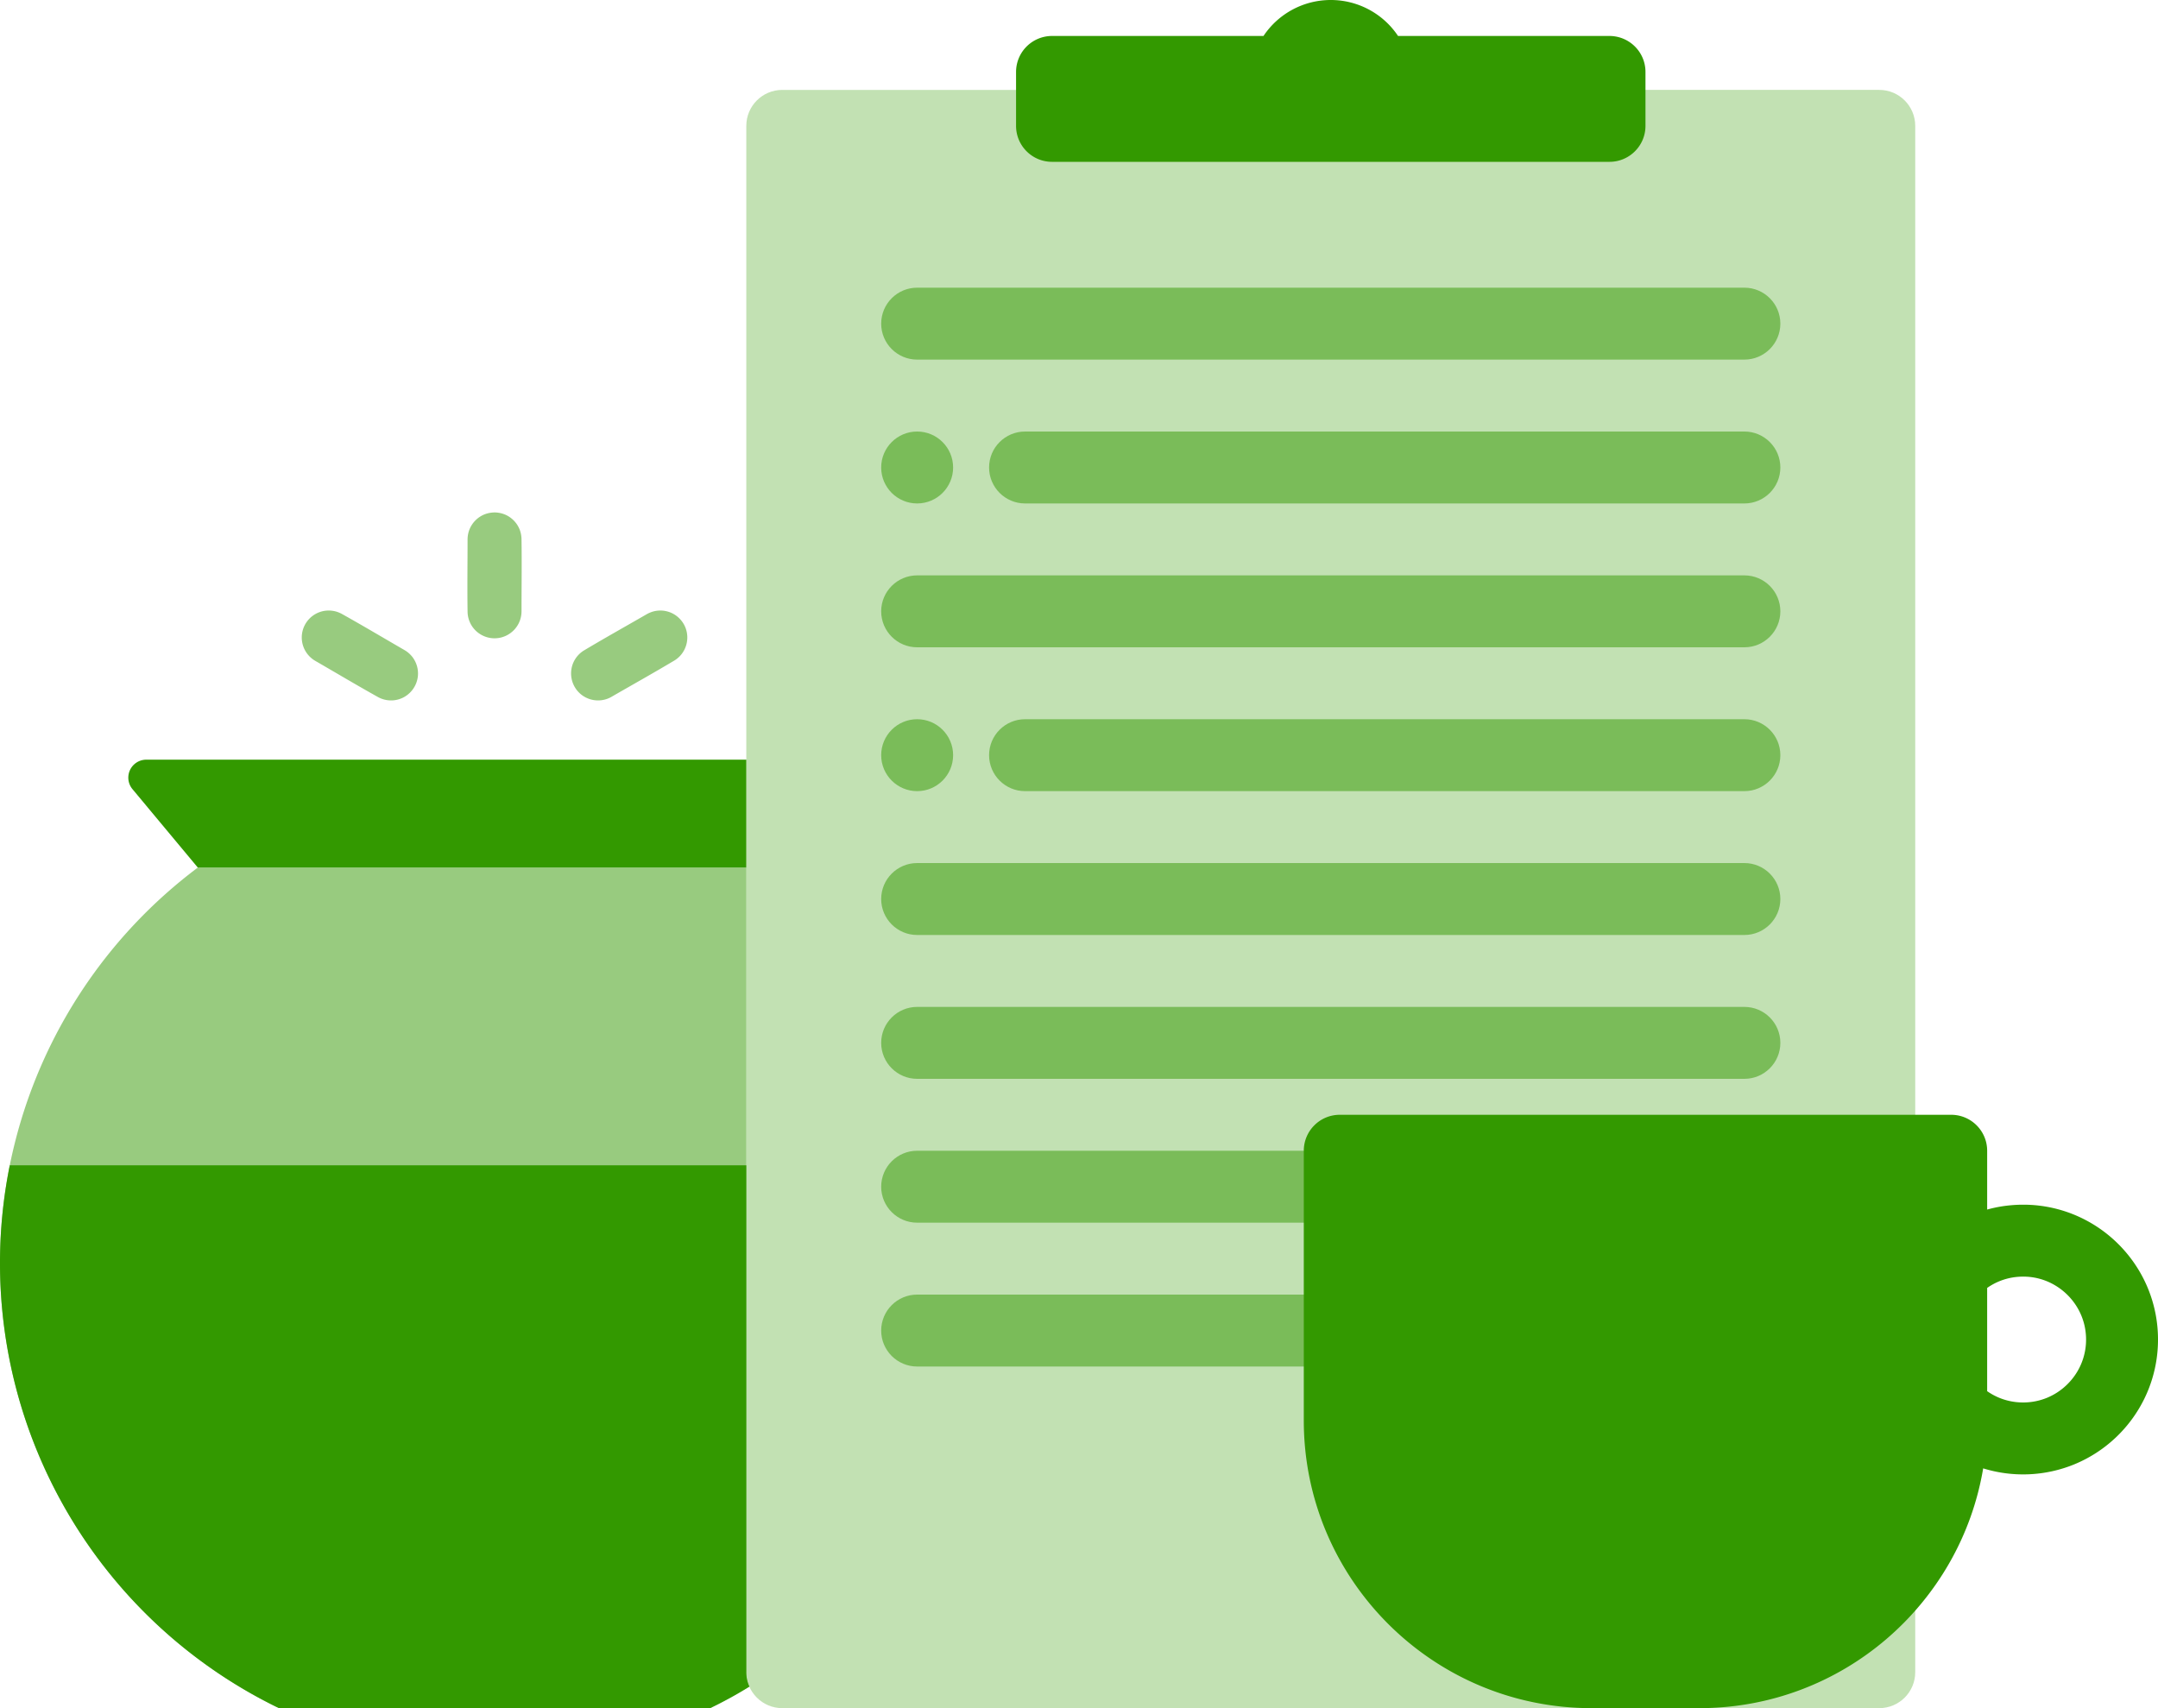 <svg viewBox="0 0 240 190" xmlns="http://www.w3.org/2000/svg" fill-rule="evenodd" clip-rule="evenodd" stroke-linejoin="round" stroke-miterlimit="1.414"><path fill="none" d="M0 0h240v190H0z"/><clipPath id="a"><path d="M0 0h240v190H0z"/></clipPath><g clip-path="url(#a)" fill="#390"><path d="M36.682 67.912c.212.012.421.039.626.092.236.061.459.152.674.263 2.356 1.313 4.672 2.696 7.007 4.044a3.044 3.044 0 0 1 .935.845 3.02 3.02 0 0 1 .54 2.145 3.023 3.023 0 0 1-1.448 2.191 2.976 2.976 0 0 1-1.647.415 3.003 3.003 0 0 1-1.3-.355c-2.356-1.313-4.672-2.696-7.008-4.044a3.014 3.014 0 0 1-1.345-1.648 2.998 2.998 0 0 1 2.785-3.95c.091 0 .09 0 .181.002zm36.817-.002a3.044 3.044 0 0 1 1.226.289 3.03 3.03 0 0 1 1.398 1.37c.121.243.209.503.261.77a3.02 3.02 0 0 1-.41 2.174 2.987 2.987 0 0 1-.957.948c-2.315 1.384-4.671 2.698-7.006 4.047a2.97 2.97 0 0 1-1.199.386 2.998 2.998 0 0 1-2.7-1.182 3.023 3.023 0 0 1-.499-2.579 2.99 2.99 0 0 1 1.32-1.775c2.315-1.384 4.67-2.698 7.006-4.047.265-.147.544-.261.841-.328.177-.04.356-.061.538-.071.091-.002.09-.002.181-.002zM55.146 57.003c.325.021.642.084.946.202.79.309 1.424.953 1.72 1.748.113.306.171.624.186.95.044 2.698.002 5.398.002 8.097a3.009 3.009 0 0 1-.347 1.4 3.021 3.021 0 0 1-2.026 1.533c-.285.061-.579.08-.87.057a3.02 3.02 0 0 1-1.755-.752 3.011 3.011 0 0 1-.963-1.755 3.317 3.317 0 0 1-.037-.386C51.958 65.398 52 62.699 52 60c.005-.326.052-.646.156-.955a3.023 3.023 0 0 1 1.752-1.84 3.155 3.155 0 0 1 1.238-.202zM83 96.5V186c0 .582.125 1.135.345 1.602A46.537 46.537 0 0 1 78.974 190H31.026A55 55 0 0 1 22 96.5h61z" fill-opacity=".5"/><path d="M83 129.619V186c0 .582.125 1.135.345 1.602A46.537 46.537 0 0 1 78.974 190H31.026a55 55 0 0 1-29.939-60.381H83zM83 96.5H22l-7.266-8.72a1.999 1.999 0 0 1 1.536-3.28H83v12z"/><g><path d="M213 14c0-2.208-1.792-4-4-4H87c-2.208 0-4 1.792-4 4v172c0 2.208 1.792 4 4 4h122c2.208 0 4-1.792 4-4V14z" fill-opacity=".3"/><path d="M140.519 4A8.989 8.989 0 0 1 148 0a8.989 8.989 0 0 1 7.481 4H179c2.217.009 4 1.798 4 4v6c0 2.208-1.792 4-4 4h-62c-2.208 0-4-1.792-4-4V8a4.005 4.005 0 0 1 4-4h23.519z"/><path d="M150 144c2.208 0 4 1.792 4 4s-1.792 4-4 4h-48c-2.208 0-4-1.792-4-4s1.792-4 4-4h48zm44-16c2.208 0 4 1.792 4 4s-1.792 4-4 4h-92c-2.208 0-4-1.792-4-4s1.792-4 4-4h92zm0-16c2.208 0 4 1.792 4 4s-1.792 4-4 4h-92c-2.208 0-4-1.792-4-4s1.792-4 4-4h92zm0-16c2.208 0 4 1.792 4 4s-1.792 4-4 4h-92c-2.208 0-4-1.792-4-4s1.792-4 4-4h92zm0-16c2.208 0 4 1.792 4 4s-1.792 4-4 4h-80c-2.208 0-4-1.792-4-4s1.792-4 4-4h80zm-88 4c0-2.208-1.792-4-4-4s-4 1.792-4 4 1.792 4 4 4 4-1.792 4-4zm88-20c2.208 0 4 1.792 4 4s-1.792 4-4 4h-92c-2.208 0-4-1.792-4-4s1.792-4 4-4h92zm-88-12c0-2.208-1.792-4-4-4s-4 1.792-4 4 1.792 4 4 4 4-1.792 4-4zm88-4c2.208 0 4 1.792 4 4s-1.792 4-4 4h-80c-2.208 0-4-1.792-4-4s1.792-4 4-4h80zm0-16c2.208 0 4 1.792 4 4s-1.792 4-4 4h-92c-2.208 0-4-1.792-4-4s1.792-4 4-4h92z" fill-opacity=".5"/></g><path d="M217 124c2.208 0 4 1.792 4 4v6.541a14.774 14.774 0 0 1 1.717-.368 15.876 15.876 0 0 1 2.089-.172h.388a14.9 14.9 0 0 1 6.142 1.401 15.077 15.077 0 0 1 7.022 6.772 14.863 14.863 0 0 1 1.373 3.988c.312 1.623.353 3.298.123 4.935a14.913 14.913 0 0 1-1.334 4.404 15.064 15.064 0 0 1-7.852 7.39 15.03 15.03 0 0 1-10.111.438C218.017 178.458 204.846 190 189 190h-12c-17.661 0-32-14.339-32-32v-30c0-2.208 1.792-4 4-4h68zm4 30.743c.401.28.831.519 1.281.71.83.351 1.726.535 2.626.546a7.008 7.008 0 0 0 2.733-.513 7.04 7.04 0 0 0 2.186-1.42 7.048 7.048 0 0 0 1.487-2.039 6.912 6.912 0 0 0 .606-1.953 7.1 7.1 0 0 0-.118-2.743 6.942 6.942 0 0 0-.855-2.023 7.092 7.092 0 0 0-2.844-2.584 6.874 6.874 0 0 0-2.827-.719 7.346 7.346 0 0 0-1.349.076 6.897 6.897 0 0 0-2.926 1.177v11.485z"/></g></svg>